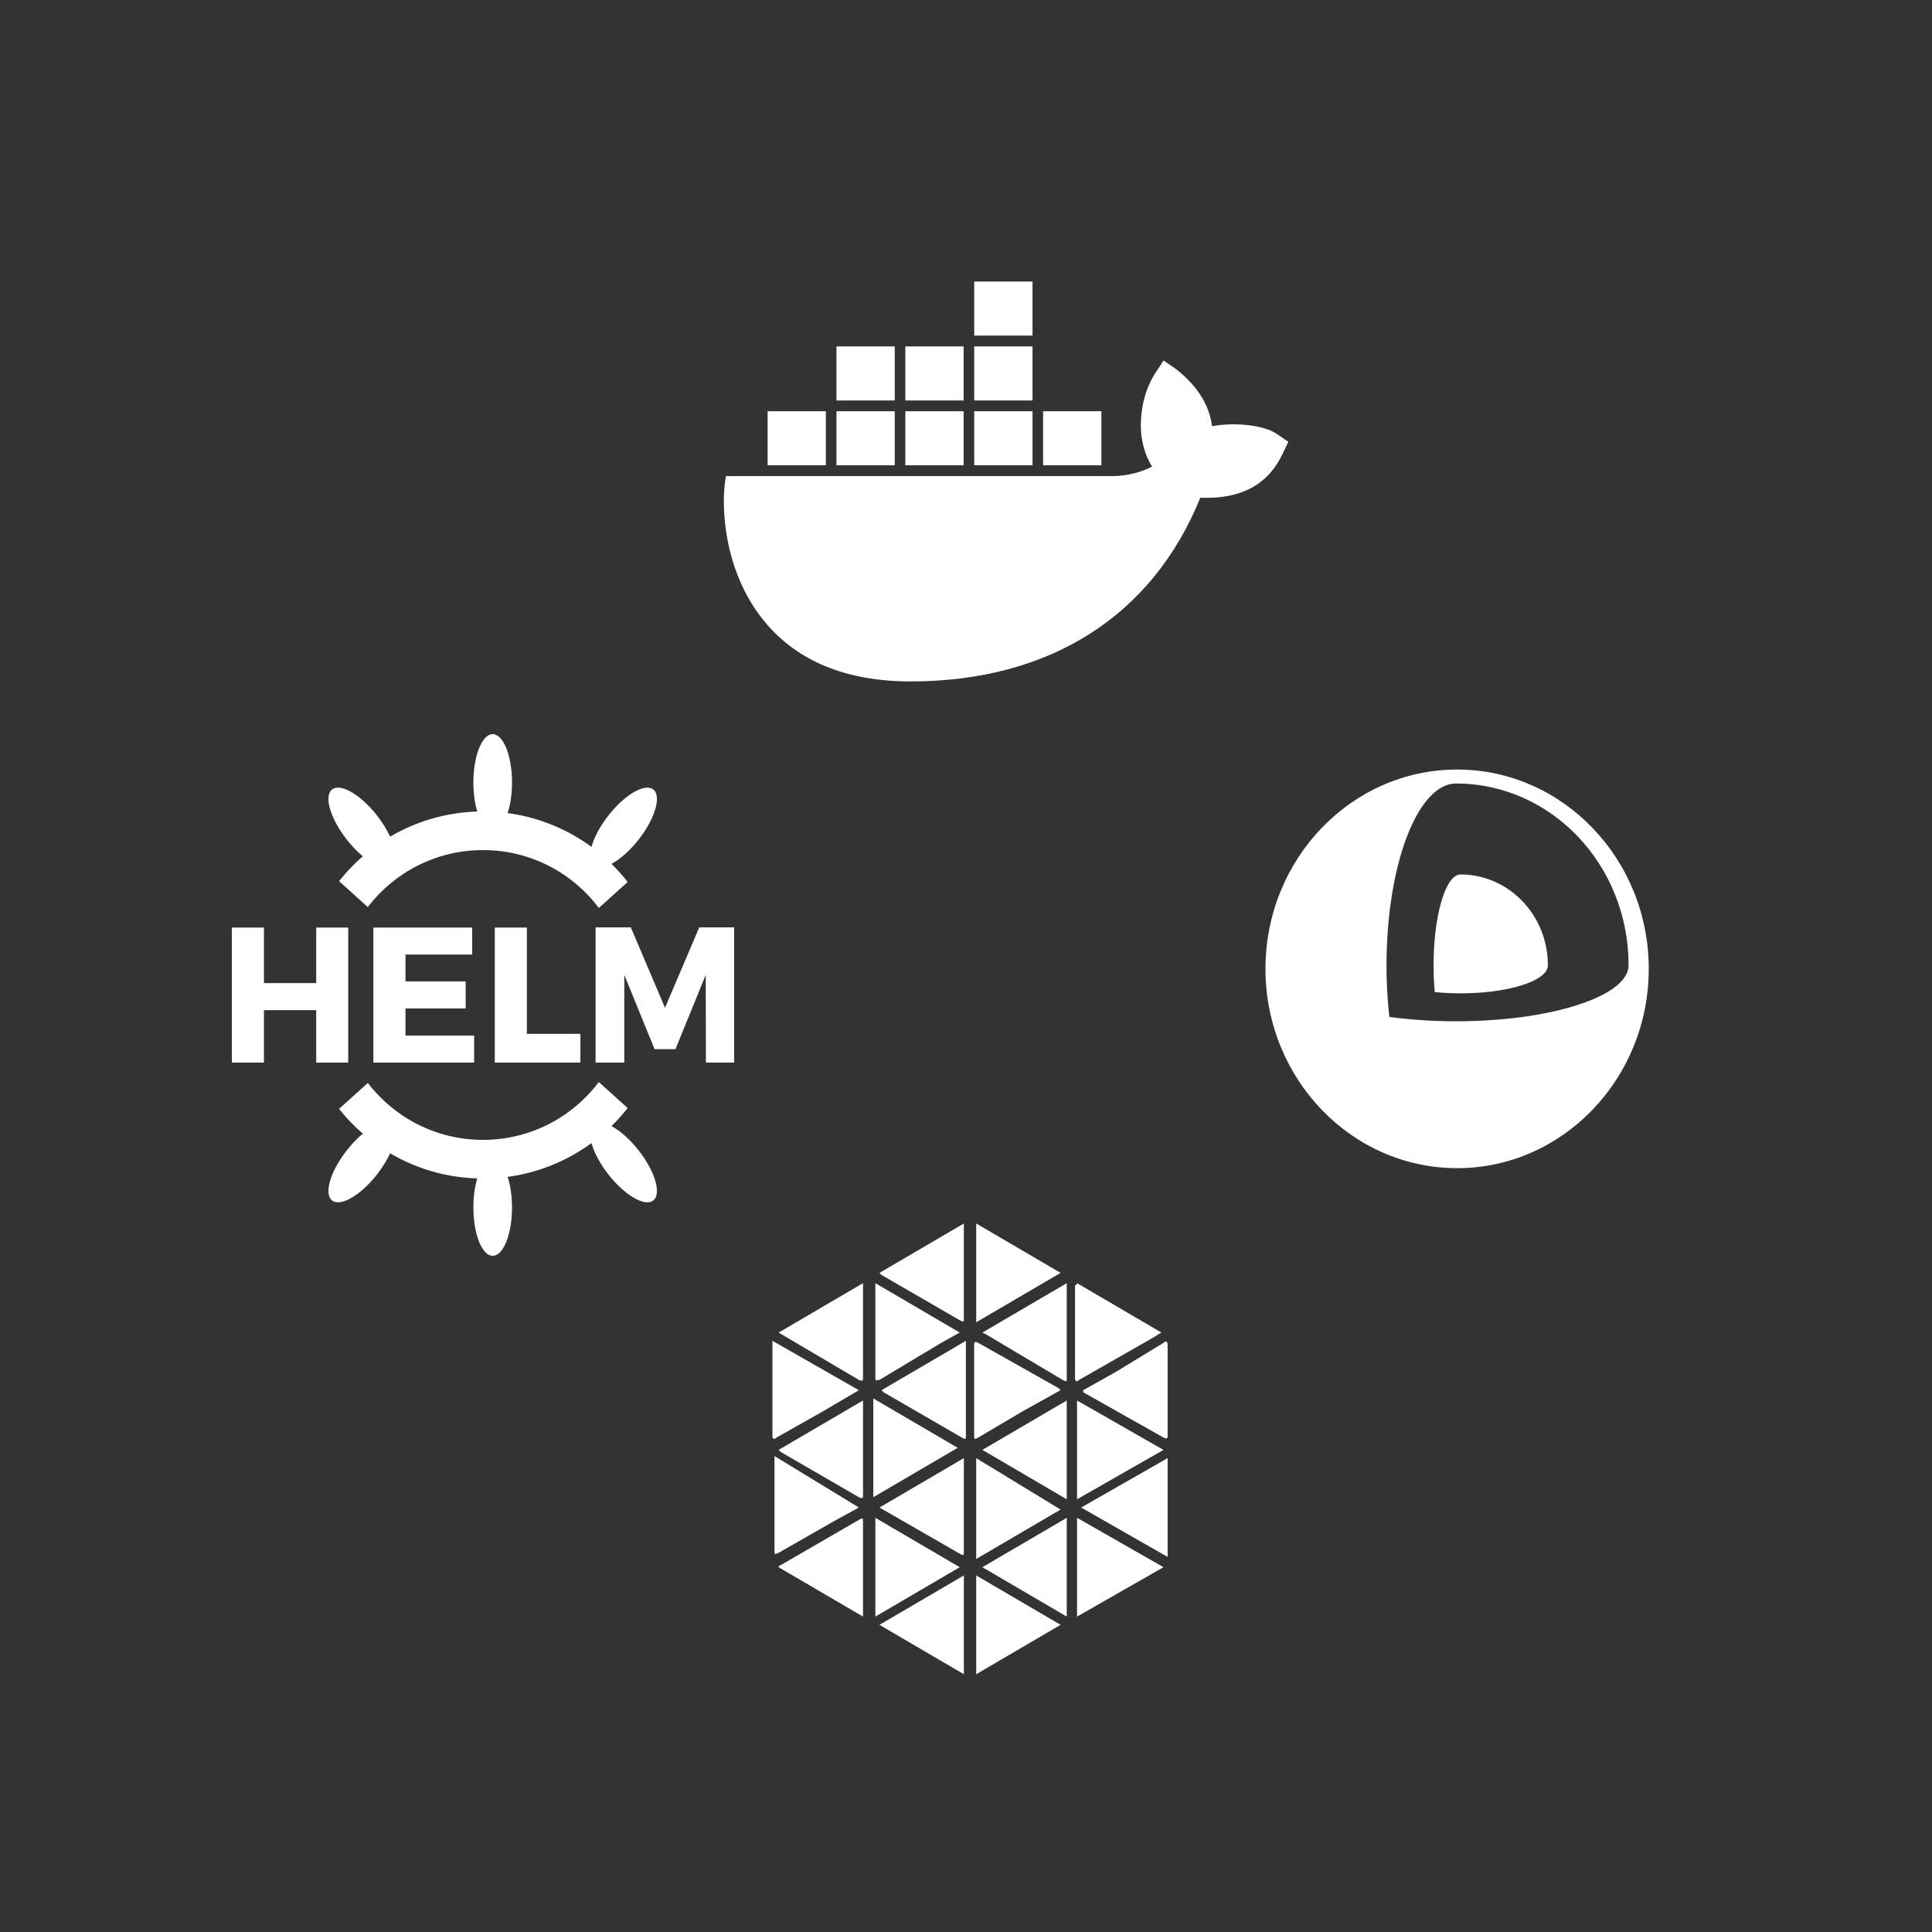 <svg xmlns="http://www.w3.org/2000/svg" xmlns:xlink="http://www.w3.org/1999/xlink" width="100" height="100" viewBox="0 0 100 100">
  <rect x="0" y="0" width="100" height="100" fill="#333333" stroke="none"/>
  <defs>
    <path id="infographic-deploy-logos-a" d="M17.491,9.852 L20.508,9.852 L20.508,7.055 L17.491,7.055 L17.491,9.852 Z M13.926,9.852 L16.943,9.852 L16.943,7.055 L13.926,7.055 L13.926,9.852 Z M10.36,9.852 L13.377,9.852 L13.377,7.055 L10.36,7.055 L10.36,9.852 Z M6.795,9.852 L9.812,9.852 L9.812,7.055 L6.795,7.055 L6.795,9.852 Z M3.23,9.852 L6.246,9.852 L6.246,7.055 L3.23,7.055 L3.23,9.852 Z M6.795,6.496 L9.812,6.496 L9.812,3.699 L6.795,3.699 L6.795,6.496 Z M10.36,6.496 L13.377,6.496 L13.377,3.699 L10.36,3.699 L10.36,6.496 Z M13.926,6.496 L16.943,6.496 L16.943,3.699 L13.926,3.699 L13.926,6.496 Z M13.926,3.14 L16.943,3.14 L16.943,0.343 L13.926,0.343 L13.926,3.14 Z M30.184,8.636 L29.575,8.221 C28.915,7.772 27.402,7.607 26.237,7.831 C26.087,6.712 25.475,5.742 24.363,4.865 L23.723,4.43 L23.297,5.083 C22.75,5.923 22.477,7.087 22.567,8.203 C22.607,8.596 22.733,9.298 23.13,9.916 C22.734,10.133 21.951,10.432 20.919,10.412 L1.078,10.412 L1.039,10.645 C0.853,11.766 0.857,15.267 3.086,17.957 C4.78,20.002 7.32,21.039 10.635,21.039 C17.821,21.039 23.138,17.666 25.628,11.534 C26.607,11.554 28.715,11.54 29.798,9.43 C29.826,9.381 29.891,9.255 30.08,8.855 L30.184,8.636 Z"/>
  </defs>
  <g fill="none" fill-rule="evenodd">
    <path fill="#FFF" d="M5.549,7.608 C5.919,7.141 6.331,6.71 6.78,6.321 C6.498,6.087 6.21,5.792 5.942,5.448 C5.091,4.36 4.755,3.202 5.19,2.862 C5.626,2.522 6.667,3.128 7.518,4.216 C7.804,4.583 8.032,4.957 8.192,5.306 C9.522,4.523 11.06,4.055 12.703,4.005 C12.577,3.586 12.502,3.065 12.502,2.5 C12.502,1.119 12.95,0 13.502,0 C14.054,0 14.502,1.119 14.502,2.5 C14.502,3.101 14.417,3.653 14.275,4.085 C15.885,4.3 17.366,4.919 18.616,5.835 C18.745,5.359 19.047,4.778 19.486,4.216 C20.336,3.128 21.378,2.522 21.813,2.862 C22.248,3.202 21.912,4.36 21.062,5.448 C20.605,6.033 20.093,6.478 19.649,6.713 C19.949,7.006 20.229,7.32 20.488,7.651 L18.997,8.996 C17.629,7.176 15.452,6 13,6 C10.569,6 8.408,7.157 7.037,8.95 L5.549,7.608 Z M5.551,19.395 L7.039,18.053 C8.41,19.844 10.57,21 13,21 C15.45,21 17.626,19.825 18.995,18.007 L20.486,19.352 C20.228,19.682 19.948,19.995 19.649,20.287 C20.093,20.522 20.605,20.967 21.062,21.552 C21.912,22.64 22.248,23.798 21.813,24.138 C21.378,24.478 20.336,23.872 19.486,22.784 C19.047,22.222 18.745,21.641 18.616,21.165 C17.366,22.081 15.885,22.7 14.275,22.915 C14.417,23.347 14.502,23.899 14.502,24.5 C14.502,25.881 14.054,27 13.502,27 C12.95,27 12.502,25.881 12.502,24.5 C12.502,23.935 12.577,23.414 12.703,22.995 C11.06,22.945 9.522,22.477 8.192,21.694 C8.032,22.043 7.804,22.417 7.518,22.784 C6.667,23.872 5.626,24.478 5.19,24.138 C4.755,23.798 5.091,22.64 5.942,21.552 C6.21,21.208 6.498,20.913 6.78,20.679 C6.332,20.291 5.92,19.86 5.551,19.395 Z M4.367,17 L4.367,14.285 L1.662,14.285 L1.662,17 L0,17 L0,10.01 L1.662,10.01 L1.662,12.886 L4.367,12.886 L4.367,10.01 L6.024,10.01 L6.024,17 L4.367,17 Z M8.988,11.409 L8.988,12.798 L12.103,12.798 L12.103,14.197 L8.988,14.197 L8.988,15.601 L12.54,15.601 L12.54,17 L7.326,17 L7.326,10.01 L12.44,10.01 L12.44,11.409 L8.988,11.409 Z M18.041,15.513 L18.041,17 L13.61,17 L13.61,10.01 L15.272,10.01 L15.272,15.513 L18.041,15.513 Z M24.538,17 L24.529,12.457 L22.963,16.303 L21.879,16.303 L20.313,12.457 L20.313,17 L18.828,17 L18.828,10 L20.65,10 L22.421,14.163 L24.192,10 L26,10 L26,17 L24.538,17 Z" transform="translate(12 38)"/>
    <g fill="#FFF" fill-rule="nonzero" transform="translate(65.5 39.231)">
      <path d="M9.92,0.6 C15.389,0.6 19.839,5.228 19.839,10.916 C19.839,16.605 15.389,21.233 9.92,21.233 C4.45,21.233 0,16.605 0,10.916 C0,5.228 4.45,0.6 9.92,0.6 Z M9.865,1.324 C8.283,1.324 6.942,3.987 6.458,7.689 C6.443,7.809 6.428,7.929 6.414,8.05 C6.347,8.652 6.302,9.257 6.281,9.862 C6.27,10.151 6.265,10.44 6.265,10.728 C6.265,11.02 6.27,11.309 6.281,11.594 C6.303,12.218 6.348,12.824 6.414,13.406 C7.156,13.508 7.949,13.576 8.775,13.609 C9.133,13.623 9.496,13.631 9.865,13.631 C10.233,13.631 10.597,13.623 10.953,13.609 C11.781,13.576 12.573,13.508 13.315,13.406 C13.397,13.395 13.477,13.383 13.559,13.371 C16.647,12.914 18.795,11.903 18.795,10.728 C18.795,5.534 14.796,1.324 9.865,1.324 Z"/>
      <path d="M13.838,8.089 C13.747,7.952 13.65,7.82 13.546,7.693 C12.716,6.676 11.48,6.03 10.097,6.03 C9.649,6.03 9.25,6.743 8.994,7.852 C8.893,8.294 8.814,8.798 8.763,9.345 C8.721,9.806 8.701,10.269 8.701,10.732 C8.701,11.215 8.723,11.681 8.763,12.119 C9.185,12.161 9.633,12.183 10.097,12.183 C10.561,12.183 11.009,12.161 11.431,12.119 C12.359,12.028 13.159,11.842 13.727,11.598 C14.287,11.357 14.618,11.057 14.618,10.732 C14.618,9.752 14.331,8.843 13.838,8.089 Z"/>
    </g>
    <g transform="translate(36.5 14.231)">
      <use fill="#FFF" fill-rule="nonzero" xlink:href="#infographic-deploy-logos-a"/>
    </g>
    <g fill="#FFF" transform="translate(38.5 63.231)">
      <polygon points="17.461 14.798 21.936 12.241 21.936 17.355"/>
      <path d="M17.568 8.725L19.273 7.768 21.723 6.275C21.829 6.17 21.936 6.17 21.936 6.382L21.936 11.069C21.936 11.176 21.936 11.282 21.723 11.176L17.568 8.833 17.568 8.725zM16.396 8.725L14.478 9.791 12.135 11.176C11.922 11.282 11.922 11.282 11.922 11.069L11.922 6.382C11.922 6.275 11.922 6.17 12.135 6.275L16.289 8.619 16.396 8.725z"/>
      <polygon points="12.028 12.241 16.396 14.904 12.028 17.461"/>
      <polygon points="12.028 5.21 12.028 .096 16.396 2.653"/>
      <polygon points="16.396 20.87 12.028 23.426 12.028 18.314"/>
      <path d="M5.956 8.725L4.144 9.791 1.694 11.176C1.588 11.282 1.481 11.282 1.481 11.069L1.481 6.17 5.956 8.725zM5.956 14.798L4.784 15.437 1.801 17.142C1.694 17.142 1.588 17.355 1.588 17.035L1.588 12.241 1.588 12.135 5.956 14.798zM11.389 12.241L11.389 17.142C11.389 17.248 11.389 17.248 11.282 17.248L7.021 14.798 11.389 12.241z"/>
      <polygon points="7.021 20.87 11.389 18.314 11.389 23.426"/>
      <path d="M7.021 2.653L11.389.097 11.389.31 11.389 4.997C11.389 5.21 11.389 5.21 11.176 5.104L7.127 2.76 7.021 2.653zM7.127 8.725L11.495 6.17 11.495 6.382 11.495 11.069C11.495 11.282 11.495 11.282 11.282 11.176L7.234 8.833 7.127 8.725zM17.248 3.185L21.616 5.742C21.403 5.849 21.296 5.956 21.083 6.062L17.355 8.192C17.248 8.3 17.142 8.3 17.142 8.087L17.142 3.293C17.248 3.293 17.248 3.185 17.248 3.185"/>
      <polygon points="17.248 14.371 17.248 9.258 21.722 11.816"/>
      <polygon points="17.248 15.331 21.722 17.887 17.248 20.444"/>
      <path d="M6.808,3.185 L11.176,5.742 L10.217,6.275 L7.021,8.192 C6.915,8.192 6.808,8.3 6.808,8.087 L6.808,3.185 Z"/>
      <polygon points="6.808 15.331 11.176 17.887 6.808 20.444"/>
      <path d="M12.347,5.743 L16.715,3.186 L16.715,8.086 C16.715,8.299 16.715,8.299 16.502,8.193 L12.561,5.849 L12.347,5.743 Z"/>
      <polygon points="11.069 11.708 6.702 14.265 6.702 9.152"/>
      <polygon points="16.715 15.331 16.715 20.444 12.348 17.887"/>
      <polygon points="16.715 9.258 16.715 14.372 12.348 11.815"/>
      <path d="M1.801 5.743L6.169 3.186 6.169 8.086C6.169 8.193 6.169 8.299 5.956 8.193L1.801 5.743zM6.169 20.444L1.801 17.888C1.801 17.781 1.908 17.781 1.908 17.781L5.956 15.437C6.169 15.33 6.169 15.33 6.169 15.543L6.169 20.231 6.169 20.444zM6.169 9.258L6.169 14.16C6.169 14.265 6.169 14.372 5.956 14.265L1.908 11.921 1.801 11.815 6.169 9.258z"/>
    </g>
  </g>
</svg>
